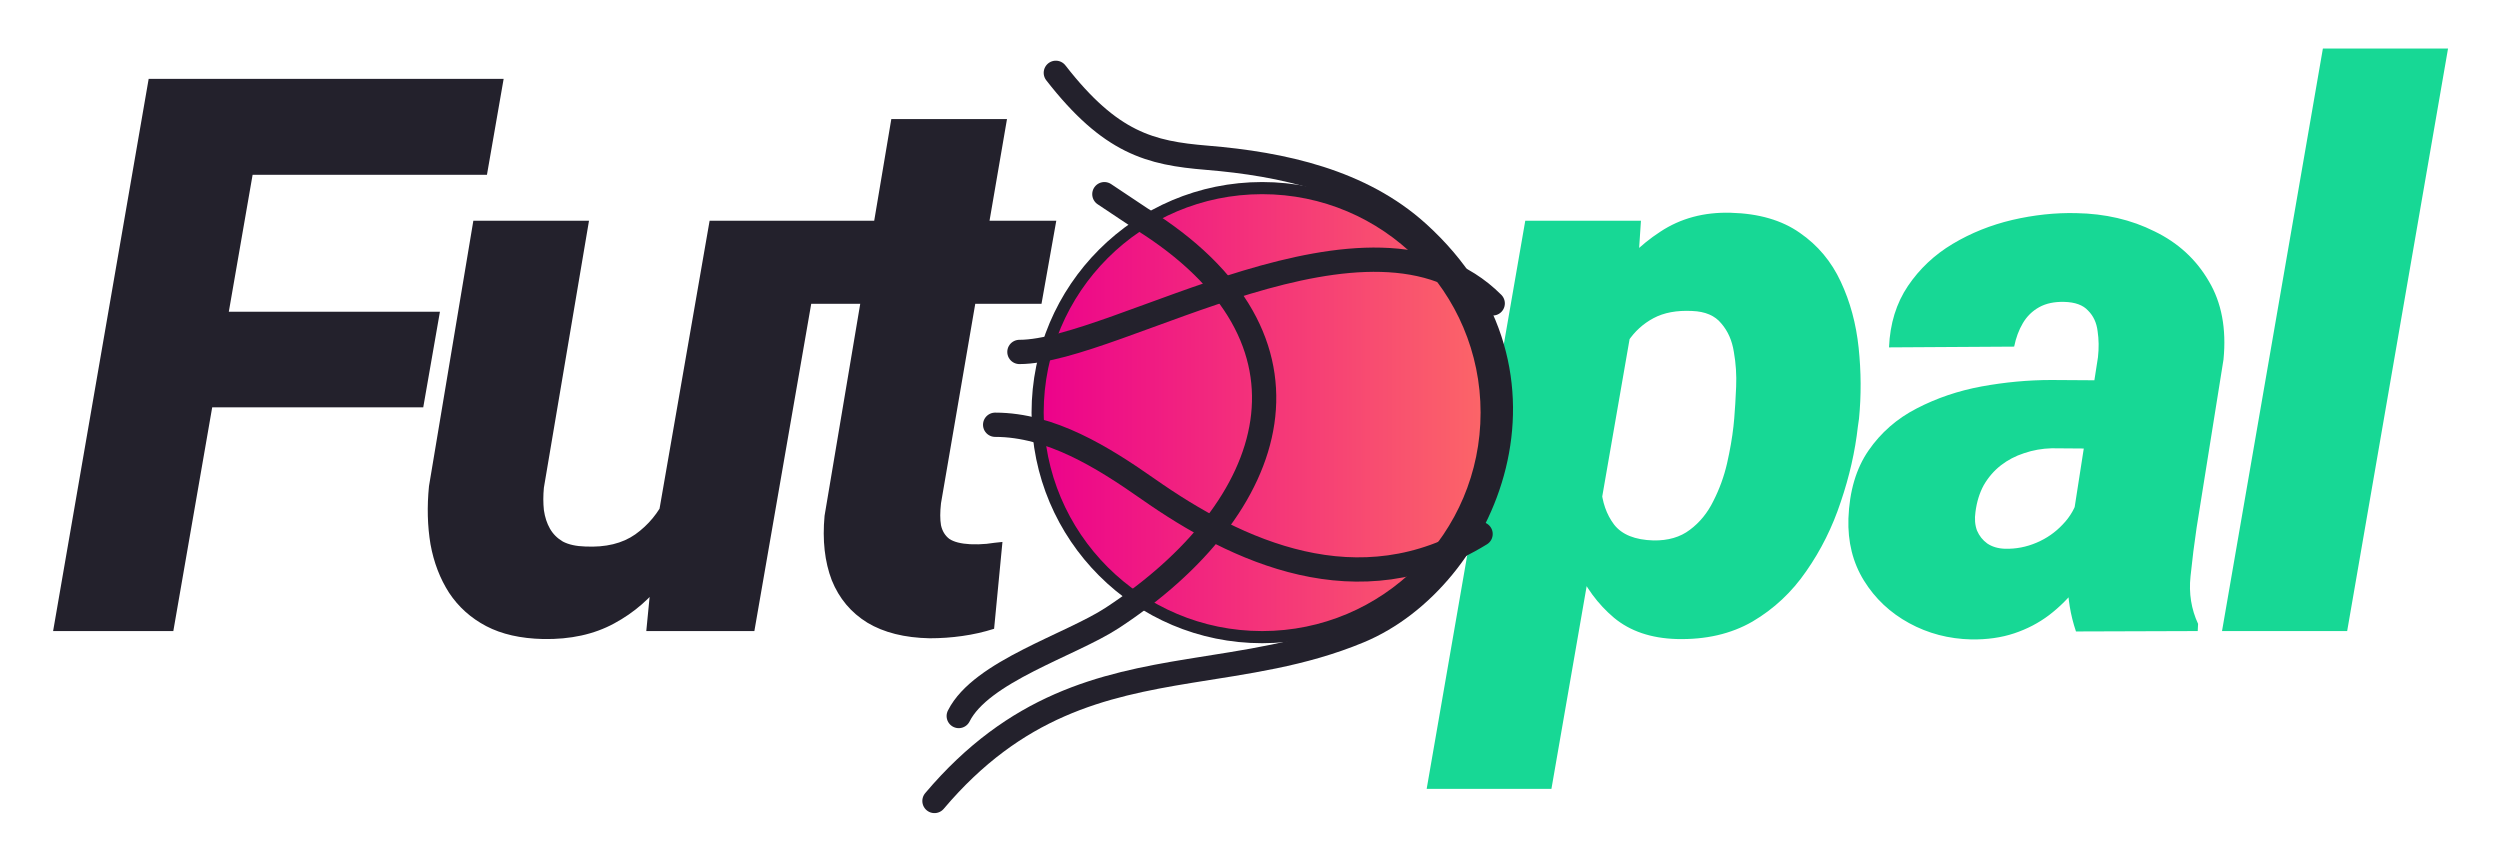 <svg width="103" height="35" viewBox="0 0 103 35" fill="none" xmlns="http://www.w3.org/2000/svg">
<path d="M67.373 12.625L63.919 32.5H58.779L62.841 9.094H67.607L67.373 12.625ZM76.591 17.25L76.544 17.578C76.43 18.599 76.195 19.63 75.841 20.672C75.498 21.713 75.023 22.667 74.419 23.531C73.826 24.396 73.086 25.088 72.201 25.609C71.315 26.12 70.273 26.359 69.076 26.328C68.023 26.297 67.164 26.005 66.498 25.453C65.831 24.891 65.31 24.182 64.935 23.328C64.57 22.463 64.315 21.552 64.169 20.594C64.034 19.625 63.977 18.724 63.998 17.891L64.044 17.438C64.201 16.521 64.461 15.552 64.826 14.531C65.19 13.51 65.669 12.562 66.263 11.688C66.857 10.802 67.57 10.088 68.404 9.547C69.237 8.995 70.206 8.734 71.31 8.766C72.466 8.797 73.414 9.073 74.154 9.594C74.893 10.104 75.456 10.776 75.841 11.609C76.227 12.432 76.472 13.338 76.576 14.328C76.68 15.318 76.685 16.292 76.591 17.25ZM71.419 17.562L71.451 17.234C71.482 16.859 71.508 16.427 71.529 15.938C71.55 15.448 71.518 14.969 71.435 14.5C71.362 14.031 71.19 13.641 70.919 13.328C70.659 13.005 70.258 12.833 69.716 12.812C69.081 12.781 68.55 12.88 68.123 13.109C67.695 13.338 67.347 13.656 67.076 14.062C66.815 14.469 66.612 14.927 66.466 15.438C66.32 15.938 66.216 16.453 66.154 16.984L66.013 18.266C65.94 18.859 65.925 19.463 65.966 20.078C66.008 20.682 66.185 21.193 66.498 21.609C66.82 22.026 67.362 22.245 68.123 22.266C68.727 22.276 69.227 22.13 69.623 21.828C70.029 21.526 70.352 21.13 70.591 20.641C70.841 20.151 71.029 19.635 71.154 19.094C71.279 18.542 71.367 18.031 71.419 17.562ZM85.343 21.75L86.436 14.719C86.478 14.344 86.473 13.984 86.421 13.641C86.379 13.297 86.249 13.016 86.03 12.797C85.822 12.568 85.493 12.448 85.046 12.438C84.639 12.427 84.296 12.5 84.014 12.656C83.733 12.812 83.509 13.031 83.343 13.312C83.176 13.594 83.056 13.917 82.983 14.281L77.827 14.312C77.868 13.333 78.129 12.49 78.608 11.781C79.087 11.073 79.702 10.495 80.452 10.047C81.202 9.599 82.02 9.271 82.905 9.062C83.801 8.854 84.681 8.76 85.546 8.781C86.733 8.802 87.806 9.052 88.764 9.531C89.733 10 90.478 10.682 90.999 11.578C91.53 12.463 91.733 13.542 91.608 14.812L90.499 21.75C90.405 22.375 90.322 23.042 90.249 23.75C90.176 24.448 90.28 25.099 90.561 25.703L90.546 26L85.53 26.016C85.301 25.338 85.186 24.635 85.186 23.906C85.186 23.177 85.238 22.458 85.343 21.75ZM87.014 15.672L86.546 18.484L84.53 18.469C84.134 18.479 83.754 18.547 83.389 18.672C83.035 18.787 82.718 18.953 82.436 19.172C82.155 19.391 81.921 19.662 81.733 19.984C81.556 20.307 81.442 20.677 81.389 21.094C81.348 21.375 81.368 21.63 81.452 21.859C81.546 22.078 81.686 22.255 81.874 22.391C82.072 22.526 82.317 22.599 82.608 22.609C83.056 22.62 83.488 22.537 83.905 22.359C84.322 22.182 84.681 21.932 84.983 21.609C85.296 21.287 85.509 20.912 85.624 20.484L86.53 22.688C86.259 23.229 85.947 23.724 85.593 24.172C85.249 24.62 84.858 25.01 84.421 25.344C83.993 25.667 83.514 25.917 82.983 26.094C82.452 26.271 81.863 26.354 81.218 26.344C80.29 26.323 79.436 26.099 78.655 25.672C77.874 25.245 77.254 24.662 76.796 23.922C76.337 23.182 76.124 22.328 76.155 21.359C76.197 20.234 76.473 19.302 76.983 18.562C77.493 17.823 78.155 17.245 78.968 16.828C79.79 16.401 80.681 16.099 81.639 15.922C82.608 15.745 83.567 15.656 84.514 15.656L87.014 15.672ZM100.859 2L96.703 26H91.547L95.703 2H100.859Z" fill="#17D895"/>
<path d="M11.094 3.25L7.141 26H2.188L6.125 3.25H11.094ZM18.125 12.844L17.438 16.781H7.344L8.031 12.844H18.125ZM20.75 3.25L20.062 7.203H9L9.703 3.25H20.75ZM27.049 21.672L29.236 9.094H34.017L31.08 26H26.627L27.049 21.672ZM28.033 18.453L29.346 18.422C29.231 19.391 29.012 20.354 28.689 21.312C28.377 22.26 27.939 23.115 27.377 23.875C26.825 24.635 26.132 25.24 25.299 25.688C24.476 26.135 23.502 26.349 22.377 26.328C21.45 26.307 20.669 26.13 20.033 25.797C19.398 25.463 18.887 25.005 18.502 24.422C18.127 23.838 17.872 23.172 17.736 22.422C17.611 21.672 17.59 20.875 17.674 20.031L19.502 9.094H24.267L22.408 20.094C22.377 20.417 22.377 20.724 22.408 21.016C22.45 21.307 22.533 21.562 22.658 21.781C22.783 22 22.96 22.177 23.189 22.312C23.429 22.438 23.736 22.505 24.111 22.516C24.955 22.557 25.642 22.391 26.174 22.016C26.715 21.63 27.132 21.125 27.424 20.5C27.726 19.865 27.929 19.182 28.033 18.453ZM43.519 9.094L42.91 12.516H33.176L33.769 9.094H43.519ZM36.722 4.906H41.488L38.769 20.734C38.728 21.099 38.728 21.401 38.769 21.641C38.822 21.88 38.936 22.068 39.113 22.203C39.301 22.328 39.587 22.401 39.972 22.422C40.202 22.432 40.426 22.427 40.644 22.406C40.863 22.375 41.082 22.349 41.301 22.328L40.957 25.906C40.53 26.042 40.092 26.141 39.644 26.203C39.207 26.266 38.759 26.297 38.301 26.297C37.269 26.276 36.415 26.062 35.738 25.656C35.061 25.24 34.572 24.656 34.269 23.906C33.978 23.146 33.879 22.26 33.972 21.25L36.722 4.906Z" fill="#23212C"/>
<circle cx="52" cy="17" r="9.25" fill="url(#paint0_linear_443_5)" stroke="#23212C" stroke-width="0.5"/>
<path d="M38.5 33C41.852 29.038 45.39 28.234 49 27.644C51.313 27.266 53.657 26.976 56 26C61.161 23.849 64.842 15.409 58.416 9.591C56.077 7.474 52.864 6.757 49.72 6.499C47.388 6.308 45.755 5.899 43.5 3" stroke="#23212C" stroke-linecap="round"/>
<path d="M39.5 29.5V29.5C40.418 27.664 44.11 26.58 45.827 25.456C52.737 20.929 55.012 13.959 47 9L45.5 8" stroke="#23212C" stroke-linecap="round"/>
<path d="M61 22C55.972 25.094 50.945 22.704 47.306 20.151C45.432 18.837 43.288 17.5 41 17.5V17.5" stroke="#23212C" stroke-linecap="round"/>
<path d="M42 14.5C46 14.5 56.5 7.5 61.5 12.5" stroke="#23212C" stroke-linecap="round"/>
<defs>
<linearGradient id="paint0_linear_443_5" x1="42.5" y1="17" x2="61.5" y2="17" gradientUnits="userSpaceOnUse">
<stop stop-color="#EC008C"/>
<stop offset="1" stop-color="#FC6767"/>
</linearGradient>
</defs>
</svg>
